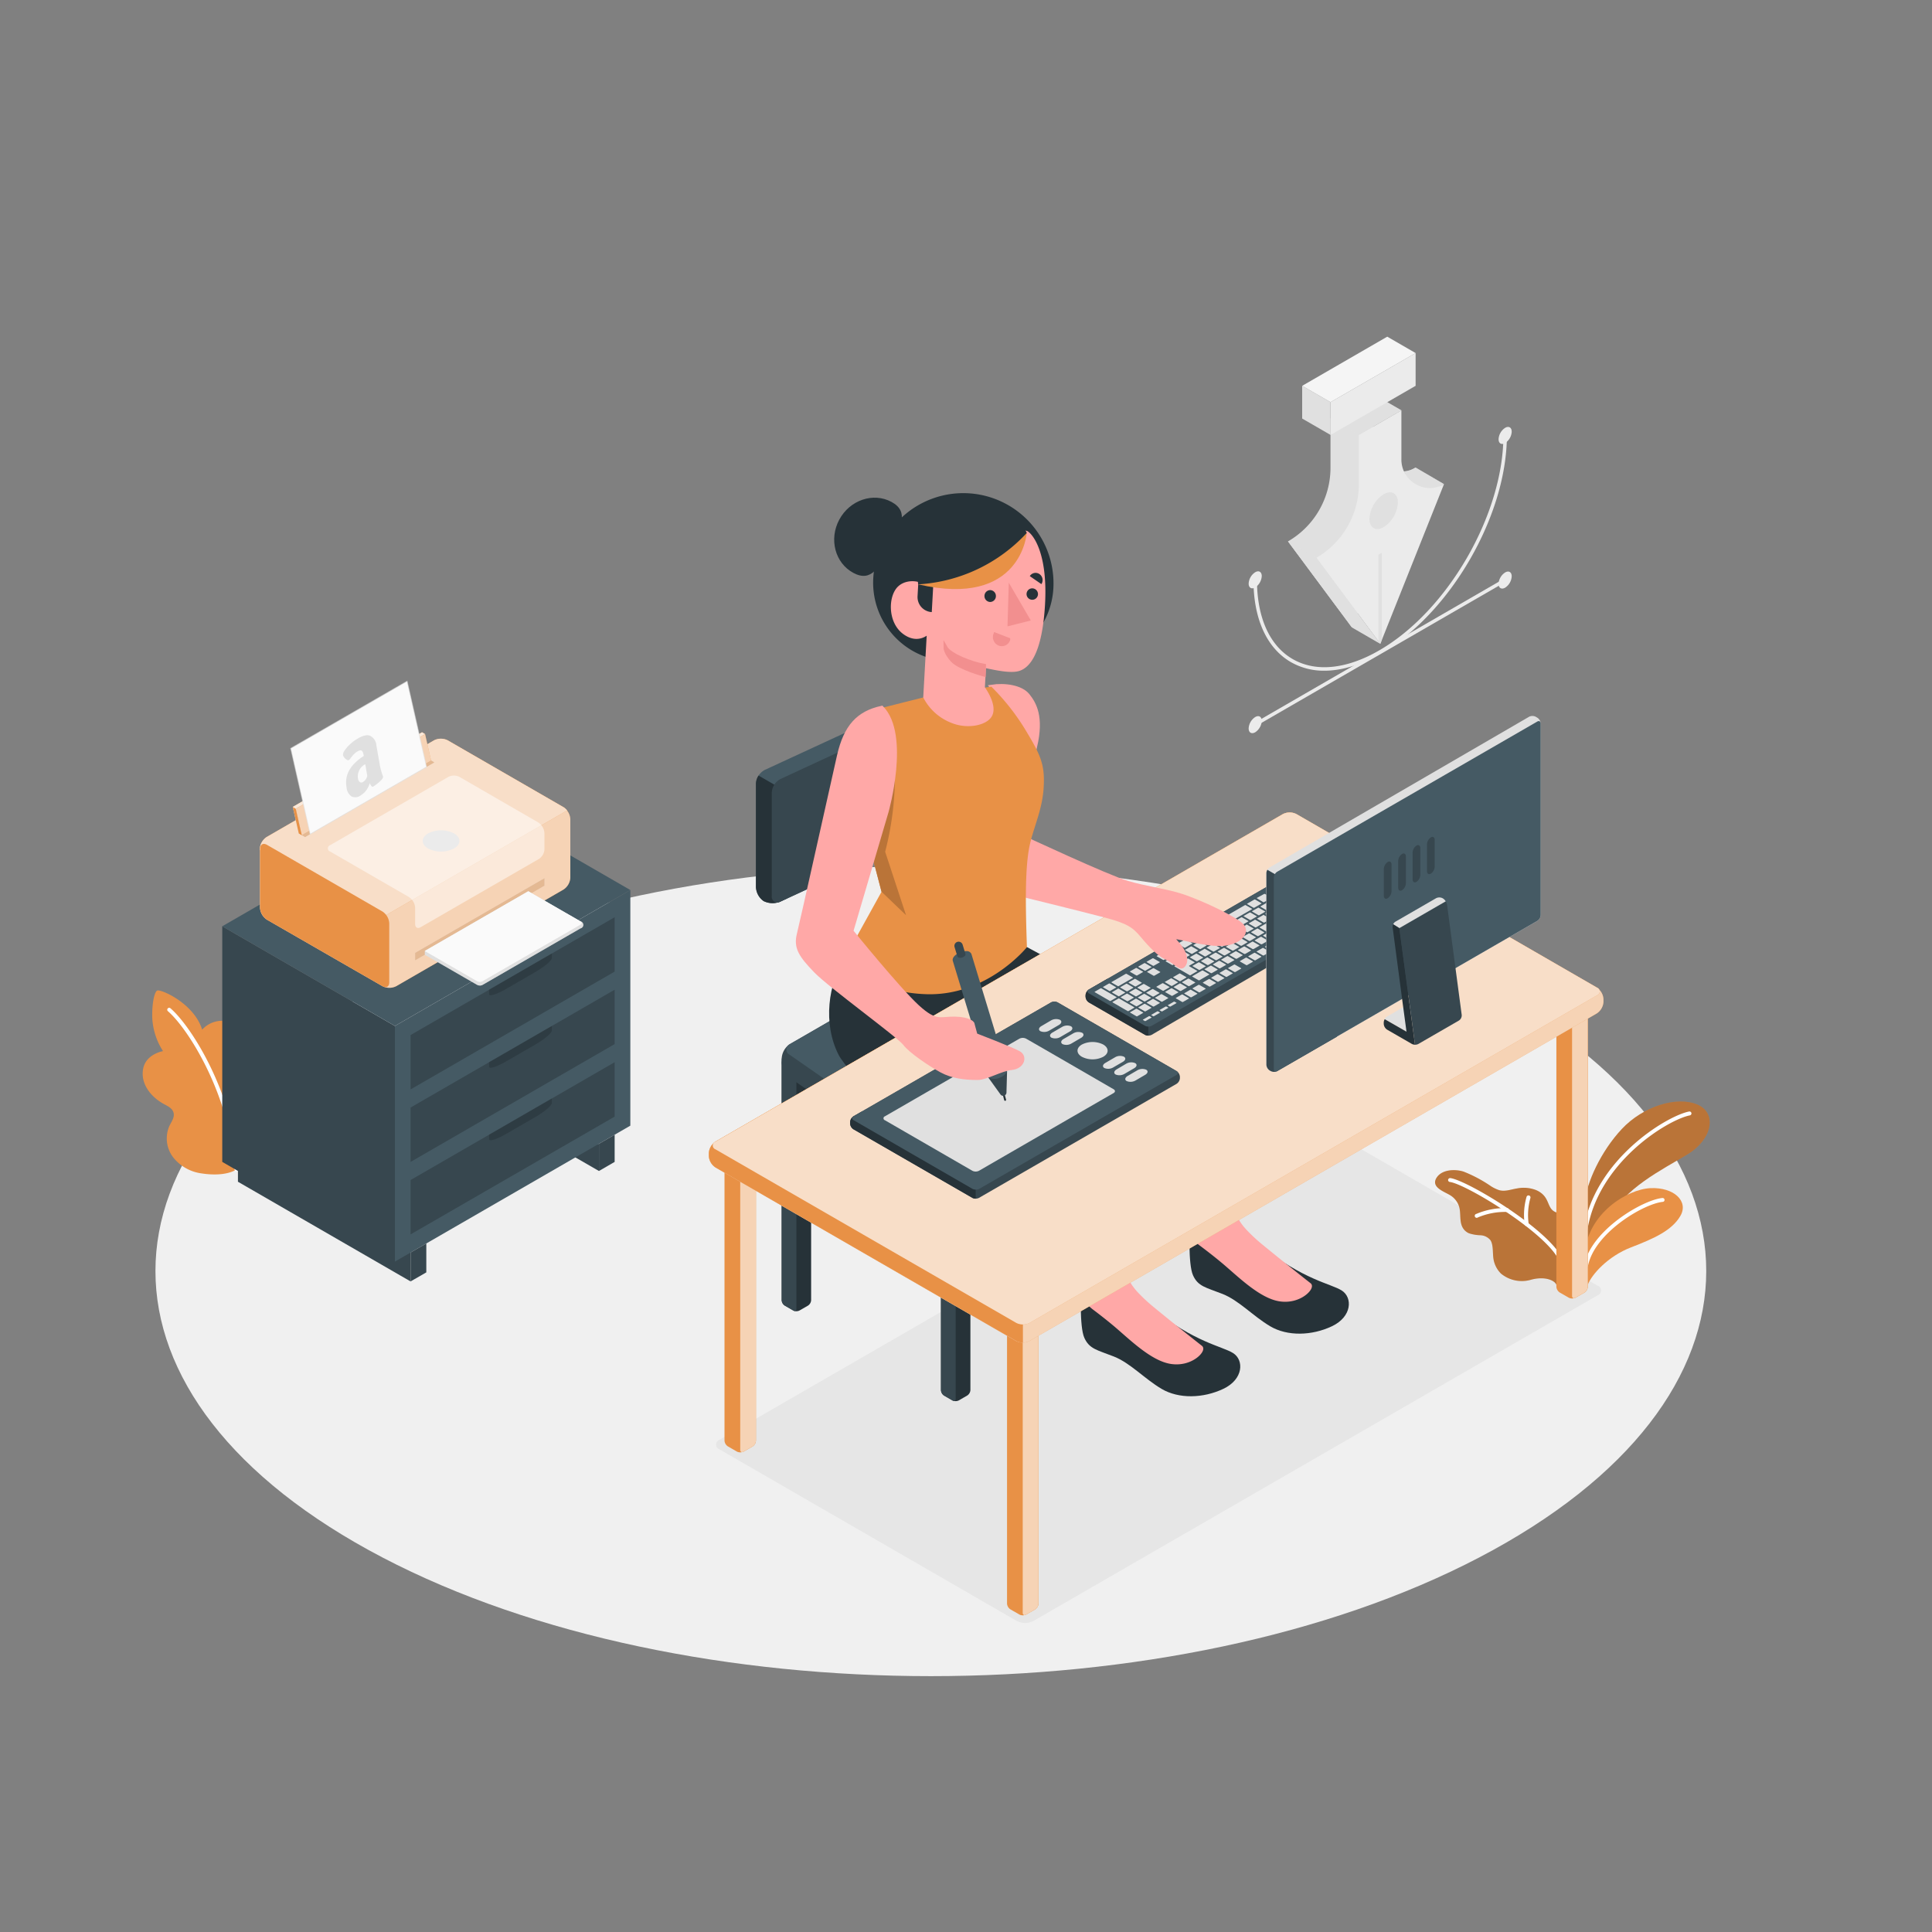<svg xmlns="http://www.w3.org/2000/svg" viewBox="0 0 500 500"><rect x="0" y="0" width="500" height="500" fill="#808080" stroke="none"/><g id="freepik--Floor--inject-1--inject-2"><path d="M99,403.08c78.37,40.94,205.44,40.94,283.8,0s78.37-107.32,0-148.26-205.43-40.94-283.8,0S20.65,362.14,99,403.08Z" style="fill:#f0f0f0"></path></g><g id="freepik--Shadow--inject-1--inject-2"><path d="M267.46,419.5l146-84.27a1.32,1.32,0,0,0,0-2.5l-76.91-44.41a4.79,4.79,0,0,0-4.33,0l-146,84.28a1.32,1.32,0,0,0,0,2.5l76.91,44.4A4.79,4.79,0,0,0,267.46,419.5Z" style="fill:#e6e6e6"></path></g><g id="freepik--Plants--inject-1--inject-2"><path d="M62.31,301.85c-2.81,2.64-7.93,2.17-10.12,1.83a11.24,11.24,0,0,1-7.35-4.13,8.05,8.05,0,0,1-1-8.15c.53-1.1,1.39-2.23,1.08-3.42s-1.53-1.72-2.57-2.29c-3.19-1.76-6-5.08-5.32-9s5.16-4.66,5.16-4.66a17.36,17.36,0,0,1-2.78-8.54c-.12-3.31.45-6.67,1.26-7.13s9.49,3.19,11.65,10.11A7,7,0,0,1,60.8,265c2.85,1.64,5.28,5.69,3.56,11.65s.91,4.55,2.53,9.51c1,3-.44,6.73-1.51,9.53a37.33,37.33,0,0,1-1.83,4.44A6.17,6.17,0,0,1,62.31,301.85Z" style="fill:#E89146"></path><path d="M61.21,303.17a.5.5,0,0,1-.5-.47c-1.14-19.3-12-36.48-17.25-41a.5.5,0,1,1,.65-.76c5.39,4.6,16.44,22.1,17.6,41.69a.49.49,0,0,1-.47.53Z" style="fill:#fff"></path><path d="M410.2,310.94c.39-4.79,4.08-12.95,9.54-18.77s14.21-8.62,19.61-6.28c5,2.19,3.92,8.92-2.71,12.91s-16.51,8.87-19.89,16.42l-6.55,9.06Z" style="fill:#E89146"></path><path d="M410.2,310.94c.39-4.79,4.08-12.95,9.54-18.77s14.21-8.62,19.61-6.28c5,2.19,3.92,8.92-2.71,12.91s-16.51,8.87-19.89,16.42l-6.55,9.06Z" style="opacity:0.2"></path><path d="M410.2,319.51h-.07a.5.5,0,0,1-.42-.56c2.52-18.7,21.69-30.19,27.43-31.29a.5.5,0,1,1,.19,1c-5.57,1.07-24.18,12.24-26.63,30.44A.51.51,0,0,1,410.2,319.51Z" style="fill:#fff"></path><path d="M410.92,332.48c1-2.62,5.16-7.34,11.21-9.67s10.59-4.4,12.76-8.15-1.63-7.43-7.73-7.17-16.24,6.65-17,16.79Z" style="fill:#E89146"></path><path d="M410.48,328h-.1a.5.5,0,0,1-.39-.59c1.8-9.06,15.14-16.87,20.24-17.37a.5.5,0,1,1,.1,1c-4.89.48-17.64,7.94-19.36,16.58A.49.49,0,0,1,410.48,328Z" style="fill:#fff"></path><path d="M402.79,332.48c-.52-1.22-3.16-2.25-6.66-1.26a8.48,8.48,0,0,1-7.67-1.61,6.85,6.85,0,0,1-2-4.2c-.16-1.32,0-3.33-.73-4.45a3.55,3.55,0,0,0-2.62-1.28,10.43,10.43,0,0,1-2.95-.51,3.45,3.45,0,0,1-1.62-1.47c-.88-1.57-.43-3.54-.88-5.27a5.25,5.25,0,0,0-2.19-3c-1.51-1-5.3-2.1-3.68-4.64,1.39-2.18,4.83-2.27,7-1.57a35.33,35.33,0,0,1,7.07,3.77,9.68,9.68,0,0,0,2.06,1c1.53.49,3.19-.2,4.72-.43a8.85,8.85,0,0,1,4.94.45c3.87,1.72,2.46,4.84,5.24,5.78,0,0,2.69,1.8,2.31,7.46A49.52,49.52,0,0,1,402.79,332.48Z" style="fill:#E89146"></path><path d="M402.79,332.48c-.52-1.22-3.16-2.25-6.66-1.26a8.48,8.48,0,0,1-7.67-1.61,6.85,6.85,0,0,1-2-4.2c-.16-1.32,0-3.33-.73-4.45a3.55,3.55,0,0,0-2.62-1.28,10.43,10.43,0,0,1-2.95-.51,3.45,3.45,0,0,1-1.62-1.47c-.88-1.57-.43-3.54-.88-5.27a5.25,5.25,0,0,0-2.19-3c-1.51-1-5.3-2.1-3.68-4.64,1.39-2.18,4.83-2.27,7-1.57a35.33,35.33,0,0,1,7.07,3.77,9.68,9.68,0,0,0,2.06,1c1.53.49,3.19-.2,4.72-.43a8.85,8.85,0,0,1,4.94.45c3.87,1.72,2.46,4.84,5.24,5.78,0,0,2.69,1.8,2.31,7.46A49.52,49.52,0,0,1,402.79,332.48Z" style="opacity:0.2"></path><path d="M404.28,327.44a.49.49,0,0,1-.48-.37c-1.93-7.07-24.38-20.69-28.59-21.18a.51.51,0,0,1-.44-.56.53.53,0,0,1,.56-.44c4.41.52,27.37,14.33,29.43,21.92a.49.49,0,0,1-.35.61A.3.3,0,0,1,404.28,327.44Z" style="fill:#fff"></path><path d="M382.27,315.16a.5.5,0,0,1-.2-1,19,19,0,0,1,8-1.5.49.49,0,0,1,.45.54.5.5,0,0,1-.54.45,18.11,18.11,0,0,0-7.53,1.43A.45.45,0,0,1,382.27,315.16Z" style="fill:#fff"></path><path d="M395.08,317.29a.5.5,0,0,1-.49-.39,17.08,17.08,0,0,1,.48-7.15.5.5,0,0,1,1,.28,16.39,16.39,0,0,0-.46,6.66.49.49,0,0,1-.39.59Z" style="fill:#fff"></path></g><g id="freepik--curvature-tool--inject-1--inject-2"><path d="M366.36,121l-1.31,3.28-1.44,3.62L351.34,158.7l-1.47,3.67-16.54-22.26a22,22,0,0,0,11-19.08V108.32l11-6.36v12.71A7.35,7.35,0,0,0,362.7,122a4.63,4.63,0,0,0,.65,0,5.65,5.65,0,0,0,.31.6Z" style="fill:#e0e0e0"></path><path d="M366.36,121a7,7,0,0,1-3,1,5.65,5.65,0,0,0,.31.6L359,125.27l4.59,2.66,2.75,1.59,7.35-4.24Z" style="fill:#e0e0e0"></path><g style="opacity:0.5;mix-blend-mode:multiply"><path d="M366.36,121a7,7,0,0,1-3,1,5.65,5.65,0,0,0,.31.6L359,125.27l4.59,2.66,2.75,1.59,7.35-4.24Z" style="fill:#e0e0e0"></path></g><path d="M373.71,125.28l-16.49,41.34-5.88-7.92-10.67-14.35a22,22,0,0,0,11-19.07V112.56l3.68-2.12,7.33-4.24v12.72a7.34,7.34,0,0,0,.66,3.07,5.65,5.65,0,0,0,.31.6,7.29,7.29,0,0,0,1.39,1.72,7.42,7.42,0,0,0,5,2A7.23,7.23,0,0,0,373.71,125.28Z" style="fill:#ebebeb"></path><path d="M358.09,127.93c2-1.17,3.67-.23,3.67,2.12a8.09,8.09,0,0,1-3.67,6.35c-2,1.17-3.67.22-3.67-2.12A8.12,8.12,0,0,1,358.09,127.93Z" style="fill:#e0e0e0"></path><g style="opacity:0.5;mix-blend-mode:multiply"><path d="M358.09,127.93c2-1.17,3.67-.23,3.67,2.12a8.09,8.09,0,0,1-3.67,6.35c-2,1.17-3.67.22-3.67-2.12A8.12,8.12,0,0,1,358.09,127.93Z" style="fill:#e0e0e0"></path></g><polygon points="357.22 166.62 357.62 165.6 357.62 143.04 356.75 143.54 356.75 165.99 357.22 166.62" style="fill:#e0e0e0"></polygon><polygon points="362.69 106.2 355.35 101.96 344.34 108.31 351.68 112.56 362.69 106.2" style="fill:#e0e0e0"></polygon><g style="opacity:0.5;mix-blend-mode:multiply"><polygon points="362.69 106.2 355.35 101.96 344.34 108.31 351.68 112.56 362.69 106.2" style="fill:#e0e0e0"></polygon></g><polygon points="340.67 144.35 333.33 140.1 349.88 162.37 357.22 166.62 340.67 144.35" style="fill:#e0e0e0"></polygon><g style="opacity:0.5;mix-blend-mode:multiply"><polygon points="340.67 144.35 333.33 140.1 349.88 162.37 357.22 166.62 340.67 144.35" style="fill:#e0e0e0"></polygon></g><polygon points="344.34 112.56 366.36 99.85 366.36 91.37 344.34 104.08 344.34 112.56" style="fill:#ebebeb"></polygon><polygon points="344.34 112.56 337 108.32 337 99.85 344.34 104.08 344.34 112.56" style="fill:#e0e0e0"></polygon><polygon points="366.36 91.37 359.02 87.13 337 99.85 344.34 104.08 366.36 91.37" style="fill:#f5f5f5"></polygon><path d="M342.74,173.58a17.17,17.17,0,0,1-8.65-2.22c-6.25-3.61-9.7-11.19-9.7-21.33h.91c0,9.8,3.28,17.1,9.25,20.54s13.92,2.64,22.41-2.26c17.71-10.23,32.12-35.18,32.12-55.63h.9c0,20.74-14.61,46-32.57,56.41C352.25,172.07,347.25,173.58,342.74,173.58Z" style="fill:#ebebeb"></path><path d="M324.85,148.09c.93-.54,1.69-.1,1.69,1a3.77,3.77,0,0,1-1.69,2.94c-.94.54-1.7.1-1.7-1A3.75,3.75,0,0,1,324.85,148.09Z" style="fill:#ebebeb"></path><path d="M389.53,110.72c.94-.54,1.7-.1,1.7,1a3.73,3.73,0,0,1-1.7,2.94c-.94.54-1.7.11-1.7-1A3.75,3.75,0,0,1,389.53,110.72Z" style="fill:#ebebeb"></path><path d="M324.85,185.57c.93-.54,1.69-.1,1.69,1a3.77,3.77,0,0,1-1.69,2.94c-.94.54-1.7.1-1.7-1A3.75,3.75,0,0,1,324.85,185.57Z" style="fill:#ebebeb"></path><path d="M389.53,148.15c.94-.54,1.7-.1,1.7,1a3.75,3.75,0,0,1-1.7,2.94c-.94.54-1.7.1-1.7-1A3.75,3.75,0,0,1,389.53,148.15Z" style="fill:#ebebeb"></path><rect x="319.84" y="168.33" width="74.69" height="0.9" transform="translate(-36.52 201.37) rotate(-30.02)" style="fill:#ebebeb"></rect></g><g id="freepik--Printer--inject-1--inject-2"><polygon points="155.01 303.05 146.88 298.36 155.01 296.01 155.01 303.05" style="fill:#e0e0e0"></polygon><g style="mix-blend-mode:multiply"><polyline points="155.01 296.01 155.01 303.05 146.88 298.36" style="fill:#37474f"></polyline></g><polygon points="106.26 324.15 106.26 331.63 61.58 305.83 61.58 298.36 106.26 324.15" style="fill:#e0e0e0"></polygon><g style="mix-blend-mode:multiply"><polygon points="106.26 324.15 106.26 331.63 61.58 305.83 61.58 298.36 106.26 324.15" style="fill:#37474f"></polygon></g><polygon points="57.52 239.72 102.2 265.52 102.2 326.5 57.52 300.7 57.52 239.72" style="fill:#37474f"></polygon><polygon points="102.2 265.52 163.13 230.34 163.13 291.32 102.2 326.5 102.2 265.52" style="fill:#455a64"></polygon><polygon points="163.13 230.34 118.45 204.55 57.52 239.72 102.2 265.52 163.13 230.34" style="fill:#455a64"></polygon><polygon points="106.26 267.87 159.07 237.38 159.07 251.45 106.26 281.94 106.26 267.87" style="fill:#37474f"></polygon><g style="opacity:0.5;mix-blend-mode:multiply"><path d="M126.57,257.31c0,.65,1.94.06,4.33-1.32l7.59-4.38c2.39-1.38,4.33-3,4.33-3.68v-1.17l-16.25,9.38Z" style="fill:#263238"></path></g><polygon points="106.26 286.63 159.07 256.14 159.07 270.21 106.26 300.7 106.26 286.63" style="fill:#37474f"></polygon><g style="opacity:0.5;mix-blend-mode:multiply"><path d="M126.57,276.08c0,.64,1.94.05,4.33-1.33l7.59-4.38c2.39-1.38,4.33-3,4.33-3.67v-1.18l-16.25,9.38Z" style="fill:#263238"></path></g><polygon points="106.26 305.39 159.07 274.9 159.07 288.98 106.26 319.46 106.26 305.39" style="fill:#37474f"></polygon><g style="opacity:0.5;mix-blend-mode:multiply"><path d="M126.57,294.84c0,.65,1.94.05,4.33-1.33l7.59-4.38c2.39-1.38,4.33-3,4.33-3.67v-1.18l-16.25,9.39Z" style="fill:#263238"></path></g><polygon points="106.26 331.63 110.33 329.29 110.33 321.81 106.26 324.15 106.26 331.63" style="fill:#37474f"></polygon><polygon points="155.01 303.05 159.07 300.7 159.07 293.67 155.01 296.01 155.01 303.05" style="fill:#37474f"></polygon><path d="M102.53,255.23l43.28-25a3.94,3.94,0,0,0,1.79-3.09V212a3.94,3.94,0,0,0-1.79-3.09l-29.9-17.26a3.92,3.92,0,0,0-3.56,0l-43.29,25a3.92,3.92,0,0,0-1.78,3.09v15.2A4,4,0,0,0,69.06,238L99,255.23A3.94,3.94,0,0,0,102.53,255.23Z" style="fill:#E89146"></path><path d="M102.53,255.23l43.28-25a3.94,3.94,0,0,0,1.79-3.09V212a3.94,3.94,0,0,0-1.79-3.09l-29.9-17.26a3.92,3.92,0,0,0-3.56,0l-43.29,25a3.92,3.92,0,0,0-1.78,3.09v15.2A4,4,0,0,0,69.06,238L99,255.23A3.94,3.94,0,0,0,102.53,255.23Z" style="fill:#fff;opacity:0.6"></path><path d="M146.77,209.74a3.19,3.19,0,0,0-1-.88l-29.9-17.26a3.92,3.92,0,0,0-3.56,0l-43.29,25a3.92,3.92,0,0,0-1.78,3.09V220l31,17.78Z" style="fill:#E89146"></path><path d="M146.77,209.74a3.19,3.19,0,0,0-1-.88l-29.9-17.26a3.92,3.92,0,0,0-3.56,0l-43.29,25a3.92,3.92,0,0,0-1.78,3.09V220l31,17.78Z" style="fill:#fff;opacity:0.7"></path><path d="M100.74,254.2V239A3.92,3.92,0,0,0,99,235.91l-29.9-17.26c-1-.57-1.78-.11-1.78,1v15.2A4,4,0,0,0,69.06,238L99,255.23C100,255.8,100.74,255.34,100.74,254.2Z" style="fill:#E89146"></path><polygon points="107.44 248.53 107.44 246.6 140.91 227.28 140.91 229.21 107.44 248.53" style="fill:#e0e0e0"></polygon><g style="opacity:0.5;mix-blend-mode:multiply"><polygon points="107.44 248.53 107.44 246.6 140.91 227.28 140.91 229.21 107.44 248.53" style="fill:#E89146"></polygon></g><path d="M109.94,247.09l13.52,7.8a1.55,1.55,0,0,0,1.42,0l25.35-14.63a.92.92,0,0,0,0-1.8l-13.51-7.8-26.78,15.45Z" style="fill:#e0e0e0"></path><g style="opacity:0.5;mix-blend-mode:multiply"><path d="M124.17,237.9v17.16a1.36,1.36,0,0,0,.71-.17l25.35-14.63a.92.92,0,0,0,0-1.8l-2.63-1.52H125.83Z" style="fill:#e0e0e0"></path></g><path d="M123.46,253.92a1.55,1.55,0,0,0,1.42,0l25.35-14.63a.44.44,0,0,0,0-.83l-13.51-7.8-26.78,15.45Z" style="fill:#f5f5f5"></path><g style="opacity:0.5"><path d="M123.46,253.92a1.55,1.55,0,0,0,1.42,0l25.35-14.63a.44.44,0,0,0,0-.83l-13.51-7.8-26.78,15.45Z" style="fill:#fff"></path></g><polygon points="77.32 215.69 110.78 196.36 112.42 197.31 78.96 216.64 77.32 215.69" style="fill:#e0e0e0"></polygon><g style="opacity:0.5;mix-blend-mode:multiply"><polygon points="77.32 215.69 110.78 196.36 112.42 197.31 78.96 216.64 77.32 215.69" style="fill:#E89146"></polygon></g><polygon points="77.32 215.69 75.77 208.83 109.23 189.51 110.78 196.36 77.32 215.69" style="fill:#e0e0e0"></polygon><polygon points="78.09 216.14 76.54 209.29 110.01 189.97 111.56 196.82 78.09 216.14" style="fill:#E89146"></polygon><polygon points="78.09 216.14 76.54 209.29 110.01 189.97 111.56 196.82 78.09 216.14" style="fill:#fff;opacity:0.6"></polygon><polygon points="76.54 209.29 75.77 208.83 77.32 215.69 78.09 216.14 76.54 209.29" style="fill:#E89146"></polygon><polygon points="75.77 208.83 76.54 209.29 110.01 189.97 109.23 189.51 75.77 208.83" style="fill:#E89146"></polygon><polygon points="75.77 208.83 76.54 209.29 110.01 189.97 109.23 189.51 75.77 208.83" style="fill:#fff;opacity:0.8"></polygon><g style="opacity:0.5"><path d="M85.44,220.38l20.21,11.67a3.55,3.55,0,0,1,1.79,3.09v4c0,.91.64,1.28,1.42.82l30.62-17.67a3.15,3.15,0,0,0,1.42-2.47v-4a3.55,3.55,0,0,0-1.78-3.08L118.9,201.05a3.18,3.18,0,0,0-2.85,0L85.44,218.73A.87.87,0,0,0,85.44,220.38Z" style="fill:#fff"></path></g><polygon points="110.39 198.49 80.27 215.88 79.89 214.2 75.24 193.68 105.36 176.3 110.01 196.81 110.39 198.49" style="fill:#f5f5f5"></polygon><g style="opacity:0.5"><polygon points="110.39 198.49 80.27 215.88 79.89 214.2 75.24 193.68 105.36 176.3 110.01 196.81 110.39 198.49" style="fill:#fff;stroke:#e0e0e0;stroke-miterlimit:10;stroke-width:0.25px"></polygon></g><path d="M110.78,215.69c-1.84,1.06-1.84,2.81,0,3.89a7.37,7.37,0,0,0,6.72,0c1.87-1.08,1.87-2.82,0-3.9A7.44,7.44,0,0,0,110.78,215.69Z" style="fill:#ebebeb"></path><path d="M91,206.14a3.19,3.19,0,0,1-1.32-2.39q-.83-4.73,4.47-8.11l-.08-.4q-.14-.81-.54-1c-.26-.12-.64,0-1.12.29a4.68,4.68,0,0,0-.86.7c-.24.26-.51.58-.8.95a1.87,1.87,0,0,1-.44.51.49.49,0,0,1-.56-.06,2.37,2.37,0,0,1-.64-.56,1.67,1.67,0,0,1-.34-.64,1.78,1.78,0,0,1,.4-1.17,7.89,7.89,0,0,1,1.27-1.51,11.11,11.11,0,0,1,1.7-1.34q2.36-1.51,3.63-1a3,3,0,0,1,1.64,2.53l.81,4.6a16.13,16.13,0,0,0,.37,1.74c.1.38.23.79.38,1.24a2.76,2.76,0,0,1,.17.51c0,.27-.23.67-.82,1.2a12.71,12.71,0,0,1-1.59,1.25c-.24.15-.43.16-.56,0a3.37,3.37,0,0,1-.48-.78,5.68,5.68,0,0,1-.75,1.6,4.71,4.71,0,0,1-1.44,1.44A2.43,2.43,0,0,1,91,206.14Zm3.67-4.44a3.09,3.09,0,0,0,.38-.92l-.52-3a3.5,3.5,0,0,0-1.88,3.71,1.3,1.3,0,0,0,.5.93.79.79,0,0,0,.89-.11A2.07,2.07,0,0,0,94.64,201.7Z" style="fill:#e0e0e0"></path></g><g id="freepik--Character--inject-1--inject-2"><path d="M197.66,233.2a4.65,4.65,0,0,1-2-3.67V202.8a4.25,4.25,0,0,1,2.27-3.55L234,182.59a5.23,5.23,0,0,1,4.3.12,4.65,4.65,0,0,1,2,3.67v26.73a4.27,4.27,0,0,1-2.27,3.55L202,233.32A5.23,5.23,0,0,1,197.66,233.2Z" style="fill:#455a64"></path><path d="M203.75,205l-7.44-4.29a4,4,0,0,0-.68,2.1v26.73a4.65,4.65,0,0,0,2,3.67,5.23,5.23,0,0,0,4.3.12l1.79-.83Z" style="fill:#263238"></path><path d="M202,201.6,238,184.93a1.48,1.48,0,0,1,2.27,1.45v26.73a4.27,4.27,0,0,1-2.27,3.55L202,233.32a1.48,1.48,0,0,1-2.27-1.45V205.14A4.25,4.25,0,0,1,202,201.6Z" style="fill:#37474f"></path><path d="M209.92,275.27v61.21a1.79,1.79,0,0,1-.81,1.41l-2.19,1.26a1.78,1.78,0,0,1-1.62,0l-2.19-1.26a1.82,1.82,0,0,1-.81-1.41V275.27a2.75,2.75,0,0,1,2.75-2.75h2.12A2.75,2.75,0,0,1,209.92,275.27Z" style="fill:#263238"></path><path d="M204.21,272.52h0a1.9,1.9,0,0,1,1.9,1.9v64.37c0,.46-.32.64-.72.42l-2.31-1.34a1.72,1.72,0,0,1-.78-1.35v-62.1A1.91,1.91,0,0,1,204.21,272.52Z" style="fill:#37474f"></path><path d="M251.14,296.76v63a1.8,1.8,0,0,1-.82,1.4l-2.18,1.26a1.8,1.8,0,0,1-1.63,0l-2.18-1.26a1.79,1.79,0,0,1-.81-1.4v-63a.94.94,0,0,1,.93-.94h5.75A.94.94,0,0,1,251.14,296.76Z" style="fill:#263238"></path><path d="M244.45,295.82h1.94a.94.94,0,0,1,.94.94V362c0,.51-.36.72-.81.46l-2.18-1.26a1.79,1.79,0,0,1-.81-1.4v-63A.94.94,0,0,1,244.45,295.82Z" style="fill:#37474f"></path><path d="M202.3,274v.84a5.51,5.51,0,0,0,2,4l41,28.56a4.19,4.19,0,0,0,4.19.22L301,277.79A4.78,4.78,0,0,0,303.2,274v-.87a4.27,4.27,0,0,0-2.27-3.55l-50.68-23.5a5.42,5.42,0,0,0-4.44.2l-41.34,23.89A4.78,4.78,0,0,0,202.3,274Z" style="fill:#37474f"></path><path d="M204.47,270.21l41.34-23.89a5.42,5.42,0,0,1,4.44-.2l50.68,23.5c1.25.58,1.3,1.61.1,2.3l-51.54,29.76a4.19,4.19,0,0,1-4.19-.21l-41-28.54A1.5,1.5,0,0,1,204.47,270.21Z" style="fill:#455a64"></path><path d="M218.68,247.88c-4.33,6.55-5.8,17-1.63,25.15,2,3.93,21,25.67,34.79,23.88,23.71-3.1,45.76-34.64,45.76-34.64L265.77,245.1Z" style="fill:#263238"></path><path d="M326.33,322.43c11,8.84,18.07,9.75,20.91,11.55s2.7,6.77-2.53,9.25-11.55,2.64-16,0-8.07-6.69-12.35-8.37-6.32-1.91-7.62-4.84-.84-12.71-.84-12.71Z" style="fill:#263238"></path><path d="M318.21,306.8c.22,4.15.23,7.83,4.12,11.92a44.11,44.11,0,0,0,4,3.71c6.44,5.28,11.63,9.35,12.55,10.07s-2.47,4.56-7.62,3.8-10.88-6.67-15-10.07c-1.82-1.51-3.57-2.86-4.95-3.9a9.42,9.42,0,0,1-3.6-5.65l-1.34-6.38Z" style="fill:#ffa8a7;stroke:#ffa8a7;stroke-miterlimit:10"></path><path d="M298.22,338.63c11,8.84,18.06,9.75,20.91,11.55s2.7,6.77-2.53,9.25-11.55,2.64-16,0-8.07-6.69-12.35-8.37-6.32-1.92-7.63-4.84-.84-12.71-.84-12.71Z" style="fill:#263238"></path><path d="M290.09,323c.22,4.15.24,7.83,4.13,11.92a44.11,44.11,0,0,0,4,3.71c6.43,5.28,11.63,9.35,12.54,10.07s-2.46,4.56-7.62,3.8-10.88-6.67-15-10.07c-1.82-1.51-3.57-2.86-4.95-3.9a9.46,9.46,0,0,1-3.6-5.65l-1.34-6.38Z" style="fill:#ffa8a7;stroke:#ffa8a7;stroke-miterlimit:10"></path><path d="M260.62,342v73a1.92,1.92,0,0,0,.87,1.5l2.33,1.34a1.89,1.89,0,0,0,1.73,0l2.33-1.34a1.92,1.92,0,0,0,.87-1.5V342a1,1,0,0,0-1-1h-6.13A1,1,0,0,0,260.62,342Z" style="fill:#E89146"></path><path d="M267.75,341h-2.07a1,1,0,0,0-1,1v75.37c0,.55.39.78.87.5l2.33-1.34a1.92,1.92,0,0,0,.87-1.5V342A1,1,0,0,0,267.75,341Z" style="fill:#E89146"></path><path d="M267.75,341h-2.07a1,1,0,0,0-1,1v75.37c0,.55.39.78.87.5l2.33-1.34a1.92,1.92,0,0,0,.87-1.5V342A1,1,0,0,0,267.75,341Z" style="fill:#fff;opacity:0.6"></path><path d="M402.79,260v73a1.92,1.92,0,0,0,.87,1.5l2.33,1.34a1.89,1.89,0,0,0,1.73,0l2.33-1.34a1.92,1.92,0,0,0,.87-1.5V260a1,1,0,0,0-1-1h-6.13A1,1,0,0,0,402.79,260Z" style="fill:#E89146"></path><path d="M409.92,259h-2.07a1,1,0,0,0-1,1v75.36c0,.56.39.78.87.5l2.33-1.34a1.92,1.92,0,0,0,.87-1.5V260A1,1,0,0,0,409.92,259Z" style="fill:#E89146"></path><path d="M409.92,259h-2.07a1,1,0,0,0-1,1v75.36c0,.56.39.78.87.5l2.33-1.34a1.92,1.92,0,0,0,.87-1.5V260A1,1,0,0,0,409.92,259Z" style="fill:#fff;opacity:0.6"></path><path d="M187.5,299.82v73a1.92,1.92,0,0,0,.87,1.5l2.33,1.34a1.89,1.89,0,0,0,1.73,0l2.33-1.34a1.92,1.92,0,0,0,.87-1.5v-73a1,1,0,0,0-1-1H188.5A1,1,0,0,0,187.5,299.82Z" style="fill:#E89146"></path><path d="M194.63,298.82h-2.06a1,1,0,0,0-1,1v75.37c0,.55.38.78.86.5l2.33-1.34a1.92,1.92,0,0,0,.87-1.5v-73A1,1,0,0,0,194.63,298.82Z" style="fill:#E89146"></path><path d="M194.63,298.82h-2.06a1,1,0,0,0-1,1v75.37c0,.55.38.78.86.5l2.33-1.34a1.92,1.92,0,0,0,.87-1.5v-73A1,1,0,0,0,194.63,298.82Z" style="fill:#fff;opacity:0.6"></path><path d="M183.44,299.14v-.69a3.86,3.86,0,0,1,1.73-3L332,210.68a3.86,3.86,0,0,1,3.47,0l77.78,44.91a3.83,3.83,0,0,1,1.73,3v.69a3.86,3.86,0,0,1-1.73,3L266.41,347.05a3.83,3.83,0,0,1-3.46,0l-77.78-44.91A3.83,3.83,0,0,1,183.44,299.14Z" style="fill:#E89146"></path><path d="M183.44,299.14v-.69a3.86,3.86,0,0,1,1.73-3L332,210.68a3.86,3.86,0,0,1,3.47,0l77.78,44.91a3.83,3.83,0,0,1,1.73,3v.69a3.86,3.86,0,0,1-1.73,3L266.41,347.05a3.83,3.83,0,0,1-3.46,0l-77.78-44.91A3.83,3.83,0,0,1,183.44,299.14Z" style="fill:#fff;opacity:0.6"></path><path d="M264.68,249.55l-79.51,45.9a3.86,3.86,0,0,0-1.73,3v.69a3.83,3.83,0,0,0,1.73,3L263,347.05a3.62,3.62,0,0,0,1.73.41Z" style="fill:#E89146"></path><path d="M185.17,297.45,263,342.36a3.83,3.83,0,0,0,3.46,0l146.84-84.77a1.06,1.06,0,0,0,0-2l-77.78-44.91a3.86,3.86,0,0,0-3.47,0L185.17,295.45A1.06,1.06,0,0,0,185.17,297.45Z" style="fill:#E89146"></path><path d="M185.17,297.45,263,342.36a3.83,3.83,0,0,0,3.46,0l146.84-84.77a1.06,1.06,0,0,0,0-2l-77.78-44.91a3.86,3.86,0,0,0-3.47,0L185.17,295.45A1.06,1.06,0,0,0,185.17,297.45Z" style="fill:#fff;opacity:0.7"></path><path d="M280.94,257.58v.35a1.91,1.91,0,0,0,.86,1.5l14.52,8.38a1.92,1.92,0,0,0,1.73,0l47-27.41a1.93,1.93,0,0,0,.87-1.51v-.07a1.92,1.92,0,0,0-.87-1.5l-14.48-8.38a2,2,0,0,0-1.74,0l-47,27.14A1.91,1.91,0,0,0,280.94,257.58Z" style="fill:#37474f"></path><path d="M280.94,257.58v.35a1.91,1.91,0,0,0,.86,1.5l14.52,8.38a1.74,1.74,0,0,0,.86.21V253.33H286.56l-4.76,2.75A1.91,1.91,0,0,0,280.94,257.58Z" style="fill:#263238"></path><path d="M345.06,238.32l-47,27.15a1.92,1.92,0,0,1-1.73,0l-14.52-8.38a.53.53,0,0,1,0-1l47-27.14a2,2,0,0,1,1.74,0l14.48,8.38C345.54,237.6,345.54,238.05,345.06,238.32Z" style="fill:#455a64"></path><path d="M303,253.23l-1.48.85c-.07,0-.07.1,0,.13l1.59.93a.3.3,0,0,0,.23,0l1.48-.86c.07,0,.07-.1,0-.13l-1.59-.92A.24.24,0,0,0,303,253.23Zm2.62,3.22,1.49-.85c.06,0,.06-.1,0-.13l-1.6-.93a.31.31,0,0,0-.23,0l-1.48.86c-.07,0-.07.09,0,.13l1.59.92A.24.24,0,0,0,305.59,256.45Zm4.79-2.76,2.51-1.45c.07,0,.07-.1,0-.13l-1.59-.93a.3.3,0,0,0-.23,0l-2.51,1.45c-.06,0-.06.1,0,.13l1.6.93A.28.28,0,0,0,310.38,253.69Zm-2.62,1.51,1.48-.85c.07,0,.07-.1,0-.14l-1.59-.92a.3.3,0,0,0-.23,0l-1.49.86c-.06,0-.06.09,0,.13l1.6.92A.24.24,0,0,0,307.76,255.2Zm5.82-3.36,1.48-.85a.08.08,0,0,0,0-.14l-1.6-.92a.28.28,0,0,0-.22,0l-1.49.86c-.06,0-.06.09,0,.13l1.6.92A.24.24,0,0,0,313.58,251.84Zm2.17-1.25,1.48-.85a.08.08,0,0,0,0-.14l-1.6-.92a.3.3,0,0,0-.23,0l-1.48.86c-.06,0-.06.09,0,.13l1.6.92A.24.24,0,0,0,315.75,250.59Zm-6.28-3.75-1.48.85a.08.08,0,0,0,0,.14l1.6.92a.28.28,0,0,0,.22,0l1.49-.86c.06,0,.06-.09,0-.13l-1.6-.92A.24.24,0,0,0,309.47,246.84Zm2.17-1.25-1.48.85c-.07,0-.07.1,0,.13l1.59.93a.3.3,0,0,0,.23,0l1.48-.86c.07,0,.07-.1,0-.13l-1.59-.92A.24.24,0,0,0,311.64,245.59Zm2.17-1.26-1.49.86c-.06,0-.06.1,0,.13l1.6.92a.24.24,0,0,0,.23,0l1.48-.85c.06,0,.06-.1,0-.13l-1.6-.93A.28.28,0,0,0,313.81,244.33Zm2.16-1.25-1.48.86c-.06,0-.06.09,0,.13l1.6.92a.24.24,0,0,0,.23,0l1.48-.85c.06,0,.06-.1,0-.13l-1.6-.93A.3.3,0,0,0,316,243.08ZM305.14,252l-1.49.86c-.06,0-.06.1,0,.13l1.6.92a.24.24,0,0,0,.23,0L307,253c.06,0,.06-.1,0-.13l-1.6-.93A.28.28,0,0,0,305.14,252Zm2.16-3.88L304,250c-.07,0-.07.09,0,.13l3.87,2.24a.24.24,0,0,0,.23,0l1.71-1c.07,0,.07-.09,0-.13l-2.05-1.19c-.06,0-.06-.09,0-.13l1.37-.79c.06,0,.06-.09,0-.13l-1.6-.92A.24.24,0,0,0,307.3,248.09Zm10.61,1.25,1.49-.86c.06,0,.06-.09,0-.13l-1.6-.92a.24.24,0,0,0-.23,0l-1.48.86c-.07,0-.07.09,0,.13l1.59.92A.24.24,0,0,0,317.91,249.34Zm2.17-1.25,1.48-.86c.07,0,.07-.09,0-.13l-1.59-.92a.24.24,0,0,0-.23,0l-1.49.85a.08.08,0,0,0,0,.14l1.6.92A.24.24,0,0,0,320.08,248.09Zm11.29-13.77a.28.28,0,0,0-.22,0l-1.49.86c-.06,0-.06.1,0,.13l1.6.92a.24.24,0,0,0,.23,0l1.48-.85c.06,0,.06-.1,0-.13Zm6.05,3.76,1.48-.86c.07,0,.07-.09,0-.13l-1.59-.92a.24.24,0,0,0-.23,0l-1.49.85a.08.08,0,0,0,0,.14l1.6.92A.31.31,0,0,0,337.42,238.08Zm-3.19-2.77a.3.3,0,0,0-.23,0l-1.49.86c-.06,0-.06.09,0,.13l1.6.92a.24.24,0,0,0,.23,0l1.48-.85c.07,0,.07-.1,0-.14Zm-6.51-1.64-1.48.85c-.06,0-.06.1,0,.13l1.6.92a.24.24,0,0,0,.23,0l1.48-.85c.06,0,.06-.1,0-.13l-1.6-.92A.24.24,0,0,0,327.72,233.67Zm2.4-1.26a.31.31,0,0,0-.23,0l-1.48.86c-.07,0-.07.1,0,.13l1.59.92a.24.24,0,0,0,.23,0l1.49-.85c.06,0,.06-.1,0-.13Zm5.13,6.92,1.49-.86c.06,0,.06-.09,0-.13l-1.6-.92a.24.24,0,0,0-.23,0l-1.48.86c-.07,0-.07.09,0,.13l1.59.92A.24.24,0,0,0,335.25,239.33Zm-10.84,6.26,1.49-.86c.06,0,.06-.1,0-.13l-1.6-.92a.24.24,0,0,0-.23,0l-1.48.85c-.06,0-.06.1,0,.13l1.6.93A.28.28,0,0,0,324.41,245.59Zm8.67-5,1.49-.86c.06,0,.06-.09,0-.13l-1.6-.92a.24.24,0,0,0-.23,0l-1.48.86c-.06,0-.06.09,0,.13l1.6.92A.22.22,0,0,0,333.08,240.58Zm-10.83,6.26,1.48-.86c.06,0,.06-.09,0-.13l-1.6-.92a.22.22,0,0,0-.22,0l-1.49.85a.08.08,0,0,0,0,.14l1.6.92A.3.3,0,0,0,322.25,246.84Zm4.33-2.51,1.49-.85c.06,0,.06-.1,0-.13l-1.6-.93a.31.31,0,0,0-.23,0l-1.48.86c-.07,0-.07.1,0,.13l1.59.92A.24.24,0,0,0,326.58,244.33Zm2.17-1.25,1.48-.85c.07,0,.07-.1,0-.13l-1.59-.93a.3.3,0,0,0-.23,0l-1.49.86c-.06,0-.06.09,0,.13l1.6.92A.24.24,0,0,0,328.75,243.08Zm2.17-1.25,1.48-.85a.08.08,0,0,0,0-.14l-1.6-.92a.3.3,0,0,0-.23,0l-1.48.86c-.06,0-.06.09,0,.13l1.6.92A.24.24,0,0,0,330.92,241.83Zm-10.61-1.25-1.48.86c-.07,0-.07.09,0,.13l1.59.92a.24.24,0,0,0,.23,0l1.48-.86c.07,0,.07-.09,0-.13l-1.59-.92A.24.24,0,0,0,320.31,240.58ZM300.8,259.22l1.48-.86c.07,0,.07-.09,0-.13l-1.59-.92a.24.24,0,0,0-.23,0l-1.48.86c-.07,0-.07.09,0,.13l1.59.92A.24.24,0,0,0,300.8,259.22Zm2.63-1.52,1.48-.85c.06,0,.06-.1,0-.13l-1.6-.93a.3.3,0,0,0-.23,0l-1.48.86c-.06,0-.06.1,0,.13l1.6.92A.24.24,0,0,0,303.43,257.7Zm-4.8,2.77,1.49-.86c.06,0,.06-.09,0-.13l-1.6-.92a.24.24,0,0,0-.23,0l-1.48.86c-.06,0-.06.09,0,.13l1.6.92A.22.22,0,0,0,298.63,260.47Zm11.53-11.39-1.49.85c-.06,0-.06.1,0,.13l1.6.93a.3.3,0,0,0,.23,0l1.48-.86c.06,0,.06-.1,0-.13l-1.6-.92A.22.22,0,0,0,310.16,249.08Zm-13.92,12.64a.24.24,0,0,0,.23,0l1.48-.85a.08.08,0,0,0,0-.14l-1.6-.92a.3.3,0,0,0-.23,0l-1.48.86c-.06,0-.06.09,0,.13Zm21.9-19.89-1.48.86c-.07,0-.07.09,0,.13l1.59.92a.24.24,0,0,0,.23,0l1.49-.85a.08.08,0,0,0,0-.14l-1.6-.92A.31.31,0,0,0,318.14,241.83Zm-26.58,15.35-1.48.85a.08.08,0,0,0,0,.14l1.6.92a.28.28,0,0,0,.22,0l1.49-.86c.06,0,.06-.09,0-.13l-1.6-.92A.24.24,0,0,0,291.56,257.18Zm4.45.06-1.48.86c-.07,0-.07.09,0,.13l1.59.92a.24.24,0,0,0,.23,0l1.49-.85c.06,0,.06-.1,0-.13l-1.6-.93A.31.31,0,0,0,296,257.24ZM294,260.4a.24.24,0,0,0,.23,0l1.48-.85c.06,0,.06-.1,0-.13l-1.6-.93a.3.3,0,0,0-.23,0l-1.48.86c-.06,0-.06.1,0,.13Zm-.46.27-3.88-2.24a.24.24,0,0,0-.23,0l-1.48.85a.08.08,0,0,0,0,.14l3.88,2.24a.3.3,0,0,0,.23,0l1.48-.86C293.56,260.76,293.56,260.7,293.5,260.67Zm5-2.77,1.48-.85c.07,0,.07-.1,0-.14l-1.59-.92a.3.3,0,0,0-.23,0l-1.49.86c-.06,0-.06.09,0,.13l1.6.92A.24.24,0,0,0,298.52,257.9Zm16.31-9.42,1.49-.85c.06,0,.06-.1,0-.13l-1.6-.93a.31.31,0,0,0-.23,0l-1.48.86c-.07,0-.07.1,0,.13l1.59.92A.24.24,0,0,0,314.83,248.48ZM294,255.93a.24.24,0,0,0-.23,0l-1.48.85c-.07,0-.07.1,0,.13l1.59.93a.3.3,0,0,0,.23,0l1.48-.86c.07,0,.07-.1,0-.13Zm18.71-6.19,1.48-.86c.06,0,.06-.1,0-.13l-1.6-.92a.24.24,0,0,0-.23,0l-1.48.85c-.06,0-.06.1,0,.13l1.6.93A.3.3,0,0,0,312.67,249.74Zm16.54-14.17a.3.3,0,0,0-.23,0l-1.48.86c-.07,0-.07.1,0,.13l1.59.92a.24.24,0,0,0,.23,0l1.48-.85c.07,0,.07-.1,0-.13Zm3,2.9,1.49-.85a.08.08,0,0,0,0-.14l-1.6-.92a.3.3,0,0,0-.23,0l-1.48.86c-.07,0-.07.09,0,.13l1.59.92A.24.24,0,0,0,332.17,238.47Zm-5.36-1.64-1.48.85c-.07,0-.07.1,0,.13l1.59.93a.3.3,0,0,0,.23,0l1.49-.86c.06,0,.06-.1,0-.13l-1.6-.92A.24.24,0,0,0,326.81,236.83Zm-2.17,1.25-1.48.85a.08.08,0,0,0,0,.14l1.6.92a.3.3,0,0,0,.23,0l1.48-.86c.06,0,.06-.09,0-.13l-1.6-.92A.24.24,0,0,0,324.64,238.08Zm-2.16,1.25-1.49.86c-.06,0-.06.09,0,.13l1.6.92a.24.24,0,0,0,.23,0l1.48-.86c.06,0,.06-.09,0-.13l-1.6-.92A.22.22,0,0,0,322.48,239.33Zm7.52.39,1.49-.85c.06,0,.06-.1,0-.13l-1.6-.93a.3.3,0,0,0-.23,0l-1.48.86c-.06,0-.06.1,0,.13l1.6.92A.22.22,0,0,0,330,239.72ZM327.84,241l1.48-.86c.06,0,.06-.1,0-.13l-1.6-.92a.24.24,0,0,0-.23,0l-1.48.85c-.06,0-.06.1,0,.13l1.6.93A.3.3,0,0,0,327.84,241Zm-8.67,5,1.48-.86c.06,0,.06-.09,0-.13l-1.6-.92a.22.22,0,0,0-.22,0l-1.49.86c-.06,0-.06.09,0,.13l1.6.92A.24.24,0,0,0,319.17,246Zm2.16-1.25,1.49-.86c.06,0,.06-.09,0-.13l-1.6-.92a.24.24,0,0,0-.23,0l-1.48.86c-.06,0-.06.09,0,.13l1.6.92A.22.22,0,0,0,321.33,244.73Zm-4.33,2.5,1.48-.85c.07,0,.07-.1,0-.14l-1.59-.92a.3.3,0,0,0-.23,0l-1.49.86c-.06,0-.06.09,0,.13l1.6.92A.24.24,0,0,0,317,247.23Zm8.67-5,1.48-.86c.07,0,.07-.09,0-.13l-1.59-.92a.24.24,0,0,0-.23,0l-1.49.85a.08.08,0,0,0,0,.14l1.6.92A.31.31,0,0,0,325.67,242.23Zm-2.17,1.25,1.49-.86c.06,0,.06-.09,0-.13l-1.6-.92a.24.24,0,0,0-.23,0l-1.48.85c-.07,0-.07.1,0,.14l1.59.92A.3.3,0,0,0,323.5,243.48Zm2.06-8.56-1.49.85c-.06,0-.06.1,0,.13l1.6.93a.3.3,0,0,0,.23,0l1.48-.86c.06,0,.06-.1,0-.13l-1.6-.92A.22.22,0,0,0,325.56,234.92Zm12.2,1,1.6.93a.3.3,0,0,0,.23,0l1.48-.86c.06,0,.06-.1,0-.13l-1.6-.92a.24.24,0,0,0-.23,0l-1.48.85C337.7,235.81,337.7,235.87,337.76,235.9Zm-3.08-.85,1.6.92a.24.24,0,0,0,.23,0l2.28-1.32c.06,0,.06-.09,0-.13l-1.6-.92a.24.24,0,0,0-.23,0l-2.28,1.32C334.62,235,334.62,235,334.68,235.05Zm5.51,2.65,1.6.92a.22.22,0,0,0,.22,0l1.83-1.05c.06,0,.06-.1,0-.13l-1.6-.92a.24.24,0,0,0-.23,0l-1.82,1C340.13,237.61,340.13,237.66,340.19,237.7Zm-1.4.81a.24.24,0,0,0-.23,0l-1.48.85c-.07,0-.07.1,0,.14l1.59.92a.3.3,0,0,0,.23,0l1.49-.86c.06,0,.06-.09,0-.13Zm-7-4.45,1.6.92a.24.24,0,0,0,.23,0l2.85-1.64a.08.08,0,0,0,0-.14l-1.6-.92a.31.31,0,0,0-.23,0l-2.85,1.65C331.77,234,331.77,234,331.83,234.06Zm-1.25-1.91,1.59.92a.24.24,0,0,0,.23,0l1.83-1c.06,0,.06-.1,0-.13l-1.6-.93a.31.31,0,0,0-.23,0L330.58,232C330.51,232.05,330.51,232.11,330.58,232.15Zm-7.91,15.66a.28.28,0,0,0-.22,0l-1.49.86c-.06,0-.06.09,0,.13l1.6.92a.24.24,0,0,0,.23,0l1.48-.85a.08.08,0,0,0,0-.14Zm4.34-2.5a.24.24,0,0,0-.23,0l-1.48.86c-.07,0-.07.09,0,.13l1.59.92a.24.24,0,0,0,.23,0l1.49-.86c.06,0,.06-.09,0-.13Zm9.61-5.55a.24.24,0,0,0-.23,0l-1.48.86c-.06,0-.06.09,0,.13l1.6.92a.24.24,0,0,0,.23,0l1.48-.86c.06,0,.06-.09,0-.13Zm-11.78,6.8a.24.24,0,0,0-.23,0l-1.48.86c-.06,0-.06.09,0,.13l1.6.92a.24.24,0,0,0,.23,0l1.48-.86c.06,0,.06-.09,0-.13Zm4.34-2.5a.24.24,0,0,0-.23,0l-1.48.85c-.07,0-.07.1,0,.14l1.59.92a.3.3,0,0,0,.23,0l1.48-.86c.07,0,.07-.09,0-.13Zm.25-12a.3.3,0,0,0,.23,0l2.28-1.32c.07,0,.07-.09,0-.13l-1.59-.92a.24.24,0,0,0-.23,0L327.84,231c-.07,0-.07.1,0,.14Zm2.86,10.24a.3.3,0,0,0-.23,0l-1.48.86c-.07,0-.07.09,0,.13l1.59.92a.24.24,0,0,0,.23,0l1.48-.85c.07,0,.07-.1,0-.14Zm2.16-1.25a.22.22,0,0,0-.22,0l-1.49.86c-.06,0-.06.09,0,.13l1.6.92a.24.24,0,0,0,.23,0l1.48-.86c.06,0,.06-.09,0-.13ZM289.28,255.2a.24.24,0,0,0,.23,0l3.65-2.11c.06,0,.06-.09,0-.13l-1.6-.92a.24.24,0,0,0-.23,0l-3.65,2.11c-.06,0-.06.09,0,.13Zm4.79-2.76a.31.31,0,0,0,.23,0l1.48-.86c.07,0,.07-.1,0-.13l-1.59-.92a.24.24,0,0,0-.23,0l-1.49.85c-.06,0-.06.1,0,.13Zm29.32-16.27-1.48.85c-.07,0-.07.1,0,.14l1.59.92a.3.3,0,0,0,.23,0l1.48-.86c.07,0,.07-.09,0-.13l-1.59-.92A.24.24,0,0,0,323.39,236.17Zm-25,13.76a.22.22,0,0,0,.22,0l1.49-.85a.08.08,0,0,0,0-.14l-1.6-.92a.31.31,0,0,0-.23,0l-1.48.86c-.06,0-.06.09,0,.13Zm-11.3,6.52a.24.24,0,0,0,.23,0l1.48-.85c.07,0,.07-.1,0-.13l-1.59-.93a.3.3,0,0,0-.23,0l-1.48.86c-.07,0-.07.09,0,.13Zm-3.76.33,3.88,2.24a.22.22,0,0,0,.22,0l1.49-.85a.08.08,0,0,0,0-.14l-3.88-2.24a.31.31,0,0,0-.23,0l-1.48.86C283.28,256.69,283.28,256.75,283.35,256.78Zm23.16-11.52a.28.28,0,0,0,.22,0l1.83-1.06c.06,0,.06-.09,0-.13l-1.6-.92a.24.24,0,0,0-.23,0l-1.82,1c-.06,0-.06.1,0,.13ZM301,248.42a.3.3,0,0,0,.23,0l2.28-1.32c.06,0,.06-.09,0-.13l-1.6-.92a.24.24,0,0,0-.23,0l-2.28,1.31a.08.08,0,0,0,0,.14Zm10.49-6.06a.24.24,0,0,0,.23,0L324,235.31c.06,0,.06-.09,0-.13l-1.6-.92a.24.24,0,0,0-.23,0l-12.2,7.05c-.07,0-.07.09,0,.13Zm12.9-7.44a.28.28,0,0,0,.22,0l1.83-1.06c.06,0,.06-.09,0-.13l-1.6-.92a.24.24,0,0,0-.23,0l-1.82,1.05c-.07,0-.07.1,0,.13ZM309,243.81a.3.3,0,0,0,.23,0l1.83-1.06c.06,0,.06-.09,0-.13l-1.6-.92a.24.24,0,0,0-.23,0l-1.82,1.05c-.07,0-.07.1,0,.14Zm17.91-10.34a.3.3,0,0,0,.23,0l1.83-1.06c.06,0,.06-.09,0-.13l-1.6-.92a.24.24,0,0,0-.23,0l-1.82,1c-.07,0-.07.1,0,.14ZM304,246.71a.28.28,0,0,0,.22,0l1.83-1.06c.06,0,.06-.09,0-.13l-1.6-.92a.24.24,0,0,0-.23,0l-1.82,1.05c-.06,0-.06.1,0,.13Zm-7.76,4.47a.24.24,0,0,0,.23,0l1.48-.85c.06,0,.06-.1,0-.13l-1.6-.93a.3.3,0,0,0-.23,0l-1.48.86c-.06,0-.06.1,0,.13Zm-4.79,3.43-1.49.86c-.06,0-.06.09,0,.13l1.6.92a.24.24,0,0,0,.23,0l1.48-.86c.07,0,.07-.09,0-.13l-1.59-.92A.24.24,0,0,0,291.45,254.61Zm9.35-.13-1.48.85a.08.08,0,0,0,0,.14l1.6.92a.28.28,0,0,0,.22,0l1.49-.86c.06,0,.06-.09,0-.13l-1.6-.92A.24.24,0,0,0,300.8,254.48Zm5.25-8.3-4.34,2.5c-.06,0-.06.1,0,.13l1.6.93a.31.31,0,0,0,.23,0l4.33-2.51c.07,0,.07-.09,0-.13l-1.59-.92A.24.24,0,0,0,306.05,246.18Zm-12.21,7.18a.24.24,0,0,0-.23,0l-1.48.85a.08.08,0,0,0,0,.14l1.6.92a.3.3,0,0,0,.23,0l1.48-.86c.06,0,.06-.09,0-.13Zm2.06,1.31-1.49.86c-.06,0-.06.1,0,.13l1.6.92a.24.24,0,0,0,.23,0l1.48-.85c.06,0,.06-.1,0-.13l-1.6-.93A.28.28,0,0,0,295.9,254.67Zm12.32-9.74-1.49.85a.08.08,0,0,0,0,.14l1.6.92a.31.31,0,0,0,.23,0L310,246c.06,0,.06-.09,0-.13l-1.6-.92A.22.22,0,0,0,308.22,244.93Zm-9.59,5.66a.28.28,0,0,0-.22,0l-1.49.86c-.06,0-.06.09,0,.13l1.6.92a.24.24,0,0,0,.23,0l1.48-.85a.08.08,0,0,0,0-.14Zm20.42-11.92-1.48.86c-.06,0-.06.09,0,.13l1.6.92a.24.24,0,0,0,.23,0l1.48-.86c.06,0,.06-.09,0-.13l-1.6-.92A.24.24,0,0,0,319.05,238.67Zm-2.16,1.25-1.49.86c-.06,0-.06.09,0,.13l1.6.92a.24.24,0,0,0,.23,0l1.48-.85a.08.08,0,0,0,0-.14l-1.6-.92A.28.28,0,0,0,316.89,239.92Zm4.33-2.5-1.48.86c-.07,0-.07.09,0,.13l1.59.92a.24.24,0,0,0,.23,0l1.49-.86c.06,0,.06-.09,0-.13l-1.6-.92A.24.24,0,0,0,321.22,237.42Zm-8.67,5-1.48.86c-.06,0-.06.1,0,.13l1.6.92a.22.22,0,0,0,.22,0l1.49-.85c.06,0,.06-.1,0-.13l-1.6-.93A.31.31,0,0,0,312.55,242.42Zm2.17-1.25-1.48.86c-.07,0-.07.09,0,.13l1.59.92a.24.24,0,0,0,.23,0l1.48-.85c.07,0,.07-.1,0-.13l-1.59-.93A.3.3,0,0,0,314.72,241.17Zm-4.34,2.51-1.48.85c-.06,0-.06.1,0,.13l1.6.93a.3.3,0,0,0,.23,0l1.48-.86c.06,0,.06-.1,0-.13l-1.6-.92A.24.24,0,0,0,310.38,243.68Zm0,11.21a.22.22,0,0,0-.22,0l-1.49.86c-.06,0-.06.09,0,.13l1.6.92a.24.24,0,0,0,.23,0l1.48-.86c.06,0,.06-.09,0-.13Zm-4.33,2.5a.31.31,0,0,0-.23,0l-1.48.86c-.06,0-.06.09,0,.13l1.6.92a.22.22,0,0,0,.22,0l1.49-.85c.06,0,.06-.1,0-.13Zm7-4a.3.3,0,0,0-.23,0l-1.48.86c-.06,0-.06.09,0,.13l1.6.92a.24.24,0,0,0,.23,0l1.48-.85a.08.08,0,0,0,0-.14Zm-4.81,2.78a.3.3,0,0,0-.23,0l-1.48.86c-.07,0-.07.09,0,.13l1.59.92a.24.24,0,0,0,.23,0l1.48-.85c.07,0,.07-.1,0-.14Zm9.15-5.28a.24.24,0,0,0-.23,0l-1.48.86c-.07,0-.07.09,0,.13l1.59.92a.24.24,0,0,0,.23,0l1.48-.86c.07,0,.07-.09,0-.13Zm-2.17,1.25a.24.24,0,0,0-.23,0l-1.48.86c-.07,0-.07.09,0,.13l1.59.92a.24.24,0,0,0,.23,0l1.49-.86c.06,0,.06-.09,0-.13Zm-21,8.95a.3.3,0,0,0-.23,0l-1.49.86c-.06,0-.06.09,0,.13l1.6.92a.24.24,0,0,0,.23,0l1.48-.85c.07,0,.07-.1,0-.13Zm-4.91-5.2-1.48.86c-.07,0-.07.09,0,.13l1.59.92a.24.24,0,0,0,.23,0l1.49-.86c.06,0,.06-.09,0-.13l-1.6-.92A.24.24,0,0,0,289.28,255.86Zm30.28-6.25a.22.22,0,0,0-.22,0l-1.49.85a.08.08,0,0,0,0,.14l1.6.92a.3.3,0,0,0,.23,0l1.48-.86c.06,0,.06-.09,0-.13Z" style="fill:#e0e0e0"></path><path d="M297.54,263a.24.24,0,0,0-.23,0l-1.48.86c-.06,0-.06.09,0,.13l.42.24a.24.24,0,0,0,.23,0l1.49-.85c.06,0,.06-.1,0-.13Z" style="fill:#e0e0e0"></path><path d="M299.71,261.75a.24.24,0,0,0-.23,0l-1.48.86c-.07,0-.07.09,0,.13l.42.24a.24.24,0,0,0,.23,0l1.48-.85c.07,0,.07-.1,0-.14Z" style="fill:#e0e0e0"></path><path d="M301.87,260.5a.22.22,0,0,0-.22,0l-1.49.85a.08.08,0,0,0,0,.14l.43.24a.24.24,0,0,0,.23,0l1.48-.86c.06,0,.06-.09,0-.13Z" style="fill:#e0e0e0"></path><path d="M304,259.25a.24.24,0,0,0-.23,0l-1.48.85c-.06,0-.06.1,0,.13l.43.25a.22.22,0,0,0,.22,0l1.49-.86c.06,0,.06-.09,0-.13Z" style="fill:#e0e0e0"></path><path d="M220.87,288.91,272,259.43a1.89,1.89,0,0,1,1.73,0l30.76,17.76a1.91,1.91,0,0,1,.87,1.5V279a1.89,1.89,0,0,1-.87,1.5L253.37,310a1.89,1.89,0,0,1-1.73,0l-30.77-17.76a1.89,1.89,0,0,1-.86-1.5v-.35A1.91,1.91,0,0,1,220.87,288.91Z" style="fill:#37474f"></path><path d="M220,290.41v.35a1.91,1.91,0,0,0,.86,1.5L251.64,310a1.71,1.71,0,0,0,.86.21V287.72H222.94l-2.07,1.19A1.91,1.91,0,0,0,220,290.41Z" style="fill:#263238"></path><path d="M220.87,288.91,272,259.43a1.89,1.89,0,0,1,1.73,0l30.76,17.76c.48.27.48.72,0,1l-51.07,29.49a2,2,0,0,1-1.73,0l-30.77-17.77C220.39,289.64,220.39,289.19,220.87,288.91Z" style="fill:#455a64"></path><path d="M263.82,268.81a1.94,1.94,0,0,1,1.74,0c3.81,2.17,18.85,10.89,22.63,13.08.48.27.48.72,0,1-5,2.87-29.87,17.23-34.82,20.1a1.92,1.92,0,0,1-1.73,0L229,289.91a.53.53,0,0,1,0-1Z" style="fill:#e0e0e0"></path><path d="M280,270.32c-1.52.88-1.52,2.31,0,3.18a6.08,6.08,0,0,0,5.51,0c1.52-.87,1.52-2.3,0-3.18A6.14,6.14,0,0,0,280,270.32Z" style="fill:#e0e0e0"></path><path d="M288.56,273.63l-2.47,1.44c-.72.41-.85,1-.29,1.33a2.57,2.57,0,0,0,2.32-.16l2.47-1.44c.72-.41.84-1,.28-1.33A2.55,2.55,0,0,0,288.56,273.63Z" style="fill:#e0e0e0"></path><path d="M291.44,275.3,289,276.74c-.72.42-.84,1-.28,1.34a2.59,2.59,0,0,0,2.31-.17l2.47-1.44c.72-.41.85-1,.29-1.33A2.6,2.6,0,0,0,291.44,275.3Z" style="fill:#e0e0e0"></path><path d="M294.33,277l-2.47,1.44c-.72.42-.85,1-.29,1.34a2.64,2.64,0,0,0,2.32-.16l2.47-1.45c.71-.41.84-1,.28-1.33A2.61,2.61,0,0,0,294.33,277Z" style="fill:#e0e0e0"></path><path d="M272,264.09l-2.47,1.45c-.72.41-.84,1-.28,1.33a2.58,2.58,0,0,0,2.31-.16l2.47-1.44c.72-.42.85-1,.29-1.34A2.64,2.64,0,0,0,272,264.09Z" style="fill:#e0e0e0"></path><path d="M274.86,265.77l-2.47,1.44c-.72.41-.85,1-.29,1.33a2.6,2.6,0,0,0,2.32-.16l2.47-1.44c.72-.41.84-1,.28-1.34A2.59,2.59,0,0,0,274.86,265.77Z" style="fill:#e0e0e0"></path><path d="M277.74,267.44l-2.47,1.44c-.72.41-.84,1-.28,1.34a2.59,2.59,0,0,0,2.31-.17l2.47-1.44c.72-.41.85-1,.29-1.33A2.57,2.57,0,0,0,277.74,267.44Z" style="fill:#e0e0e0"></path><path d="M328.81,277.19l-.25-.14a1.92,1.92,0,0,1-.87-1.5V226a1.92,1.92,0,0,1,.87-1.5l67.16-39a1.89,1.89,0,0,1,1.73,0l.41.24a1.91,1.91,0,0,1,.87,1.5v49.59a1.89,1.89,0,0,1-.87,1.5l-67.32,38.87A1.89,1.89,0,0,1,328.81,277.19Z" style="fill:#e0e0e0"></path><path d="M345.92,235.48,328,225.1a1.75,1.75,0,0,0-.26.85v49.6a1.92,1.92,0,0,0,.87,1.5l.25.14a1.89,1.89,0,0,0,1.73,0l15.38-8.88Z" style="fill:#37474f"></path><path d="M397.86,238.32l-67.32,38.87c-.48.28-.87.05-.87-.5V227.1a1.89,1.89,0,0,1,.87-1.5l67.32-38.87c.48-.28.87,0,.87.5v49.59A1.89,1.89,0,0,1,397.86,238.32Z" style="fill:#455a64"></path><path d="M366.24,258.93l-1.05,3.87h0L364,267h0l-5.66-3.27a1.64,1.64,0,0,1,.61-.64l5.8-3.36Z" style="fill:#e0e0e0"></path><path d="M378.29,262.66a1.6,1.6,0,0,1-.7,1.44l-10.51,6.07a1.71,1.71,0,0,1-.88.2l-1-7.56h0l-.41-3-2.63-19.58,12-6.93a2.42,2.42,0,0,1,.34.87Z" style="fill:#37474f"></path><path d="M374.15,233.26l-12,6.93-1.59-1a1.49,1.49,0,0,1,.59-.67l10.5-6.06a1.86,1.86,0,0,1,1.69,0l.16.1A2.19,2.19,0,0,1,374.15,233.26Z" style="fill:#e0e0e0"></path><path d="M366.2,270.37a1.8,1.8,0,0,1-.81-.2l-6.41-3.7a1.92,1.92,0,0,1-.87-1.5v-.35a1.72,1.72,0,0,1,.26-.85L364,267l-.85-6.34-.13-.95L360.41,240a1.45,1.45,0,0,1,.15-.78l1.59,1,2.63,19.58.41,3h0Z" style="fill:#263238"></path><path d="M359.13,223.09c.56-.33,1,0,1,.66v6.88a2.33,2.33,0,0,1-1,1.84c-.57.33-1,0-1-.66v-6.89A2.31,2.31,0,0,1,359.13,223.09Z" style="fill:#37474f"></path><path d="M362.85,221c.56-.32,1,0,1,.67v6.88a2.34,2.34,0,0,1-1,1.84c-.56.32-1,0-1-.67V222.8A2.34,2.34,0,0,1,362.85,221Z" style="fill:#37474f"></path><path d="M366.58,218.84c.56-.32,1,0,1,.66v6.88a2.3,2.3,0,0,1-1,1.84c-.56.33-1,0-1-.66v-6.88A2.3,2.3,0,0,1,366.58,218.84Z" style="fill:#37474f"></path><path d="M370.3,216.71c.56-.32,1,0,1,.67v6.88a2.32,2.32,0,0,1-1,1.84c-.56.32-1,0-1-.66v-6.89A2.34,2.34,0,0,1,370.3,216.71Z" style="fill:#37474f"></path><path d="M264.64,216.69s22,10.27,27.06,11.75,9.08,1.86,13.6,3.22c4.94,1.49,14.84,6.19,16.25,8s-.81,4.23-4.87,4.62-11.3-1.73-12.56-1.74-.31.48,1.18,2.35,2,4.17.78,5.14c-.78.62-1.95-1.12-4.18-2.12-1.92-.87-4.16-3.18-6.27-5.72s-3.68-3.67-9.53-5.2c-6.63-1.74-23.51-5.88-23.51-5.88Z" style="fill:#ffa8a7;stroke:#ffa8a7;stroke-miterlimit:10"></path><path d="M256.56,177.71c3.52-.55,7.73.09,9.45,2.25s3.7,5.51,1.89,13.3Z" style="fill:#ffa8a7;stroke:#ffa8a7;stroke-miterlimit:10"></path><path d="M256.56,177.71a58.26,58.26,0,0,1,9.35,12.07c3.65,6.05,4.5,8.54,4.19,14-.31,5.69-2.63,10.4-3.61,14.94-1.26,5.83-1.1,15.75-.72,26.4,0,0-10.15,12.64-25.94,12.18s-21.15-9.4-21.15-9.4l9.46-17.11-4.71-18,4.77-29.59,14.23-3.57Z" style="fill:#E89146"></path><path d="M231.56,197.59a79.45,79.45,0,0,1-2.48,22.85l5.4,16.41-6.34-6.08-4.71-18Z" style="fill:#E89146"></path><path d="M231.56,197.59a79.45,79.45,0,0,1-2.48,22.85l5.4,16.41-6.34-6.08-4.71-18Z" style="opacity:0.2"></path><path d="M251.17,171.43l-6-.33A20.33,20.33,0,0,1,226,149.66h0a23.35,23.35,0,0,1,24.61-22h0a23.36,23.36,0,0,1,22,24.62h0A20.33,20.33,0,0,1,251.17,171.43Z" style="fill:#263238"></path><path d="M265.72,137.93c1.48,1,5.22,6.16,4.13,20-.92,11.72-4.07,14.43-6,15.16s-5.61,0-9.16-.78l-.31,5.72s3.65,4.87,1.65,7.43c-1.49,1.89-5.88,2.68-9.59,1.17a13.27,13.27,0,0,1-7-6.24l.95-17s-2.6,3.1-6.4.25-3.6-9.35-1.17-11.55,7.34-1.19,8.08,2.08a22.18,22.18,0,0,1,6.94-12.91C254,135.43,262.86,137,265.72,137.93Z" style="fill:#ffa8a7;stroke:#ffa8a7;stroke-miterlimit:10"></path><path d="M257.31,149,254,150.3a1.89,1.89,0,0,1,1-2.4A1.75,1.75,0,0,1,257.31,149Z" style="fill:#263238"></path><path d="M257.74,154.27a1.51,1.51,0,0,1-1.49,1.52,1.52,1.52,0,0,1-1.47-1.55,1.51,1.51,0,0,1,1.49-1.52A1.52,1.52,0,0,1,257.74,154.27Z" style="fill:#263238"></path><path d="M266.51,149.1l3,2.07a1.89,1.89,0,0,0-.47-2.58A1.76,1.76,0,0,0,266.51,149.1Z" style="fill:#263238"></path><path d="M257.58,164.23l3.36,1.29a1.76,1.76,0,0,1-2.29,1.1A1.88,1.88,0,0,1,257.58,164.23Z" style="fill:#f28f8f;stroke:#f28f8f;stroke-miterlimit:10"></path><path d="M268.63,153.8a1.48,1.48,0,1,1-1.47-1.54A1.5,1.5,0,0,1,268.63,153.8Z" style="fill:#263238"></path><polygon points="261.52 152.56 261.26 161.45 266.01 160.26 261.52 152.56" style="fill:#f28f8f;stroke:#f28f8f;stroke-miterlimit:10"></polygon><path d="M254.67,172.29c-3-.5-8.84-2.65-10-4.73,0,0,0,1.38,1.83,3.35s8.1,3.67,8.1,3.67Z" style="fill:#f28f8f;stroke:#f28f8f;stroke-miterlimit:10"></path><path d="M230.71,129.89c4.73,2.55,2.34,6.67-.39,11.74s-4.75,9.17-9.48,6.63-6.36-8.72-3.63-13.79S226,127.35,230.71,129.89Z" style="fill:#263238"></path><path d="M237.46,154.3l.37-6.58,3.89.22-.58,10.47h0A3.9,3.9,0,0,1,237.46,154.3Z" style="fill:#263238"></path><path d="M265.72,137.93s-1.35,19.52-28.09,13.3c0,0,.49-10.65,9.68-15.07C258.33,130.86,265.72,137.93,265.72,137.93Z" style="fill:#E89146"></path><path d="M265.72,137.93a41.47,41.47,0,0,1-28.09,13.3s-1.82-10.43,7.58-15.92S264.32,134,265.72,137.93Z" style="fill:#263238"></path><path d="M260.12,284.89a.25.25,0,0,1-.24-.18l-.61-2.35a.25.25,0,0,1,.18-.3.24.24,0,0,1,.3.18l.62,2.34a.26.26,0,0,1-.18.31Z" style="fill:#263238"></path><path d="M255.73,278.8l3.21,4.46a.85.85,0,0,0,1.53-.47l.16-5.53Z" style="fill:#37474f"></path><path d="M251.4,246.89a1.3,1.3,0,0,0-1.29-.74c-1.63-.06-4,1.32-3.49,2.64l9.11,30a3.38,3.38,0,0,0,3.13.06,3.31,3.31,0,0,0,1.77-1.6Z" style="fill:#455a64"></path><path d="M249.13,244.49a1.09,1.09,0,1,0-2.09.62l.73,2.4h0a.56.56,0,0,0,.43.34,1.71,1.71,0,0,0,1.48-.44.53.53,0,0,0,.18-.52h0Z" style="fill:#37474f"></path><path d="M228.2,183.16c-6.09,1.32-9.35,4.83-11.09,12.43s-9.51,42.68-10.38,46.15.38,5.46,4.42,9.63c3.64,3.75,21.59,16.79,23,18.72s6.67,5.47,9.49,7S249.69,279,253,279c2.28,0,6-2.31,8.82-2.59s3.6-2.9,1.89-3.89-11.23-4.65-11.23-4.65l-.81-3s-.73-1.19-4.55-1.27-4.83,1.35-9.66-3.06c-5-4.58-17.11-19.55-17.11-19.55l9.12-30.95S235.11,190.22,228.2,183.16Z" style="fill:#ffa8a7;stroke:#ffa8a7;stroke-miterlimit:10"></path></g></svg>